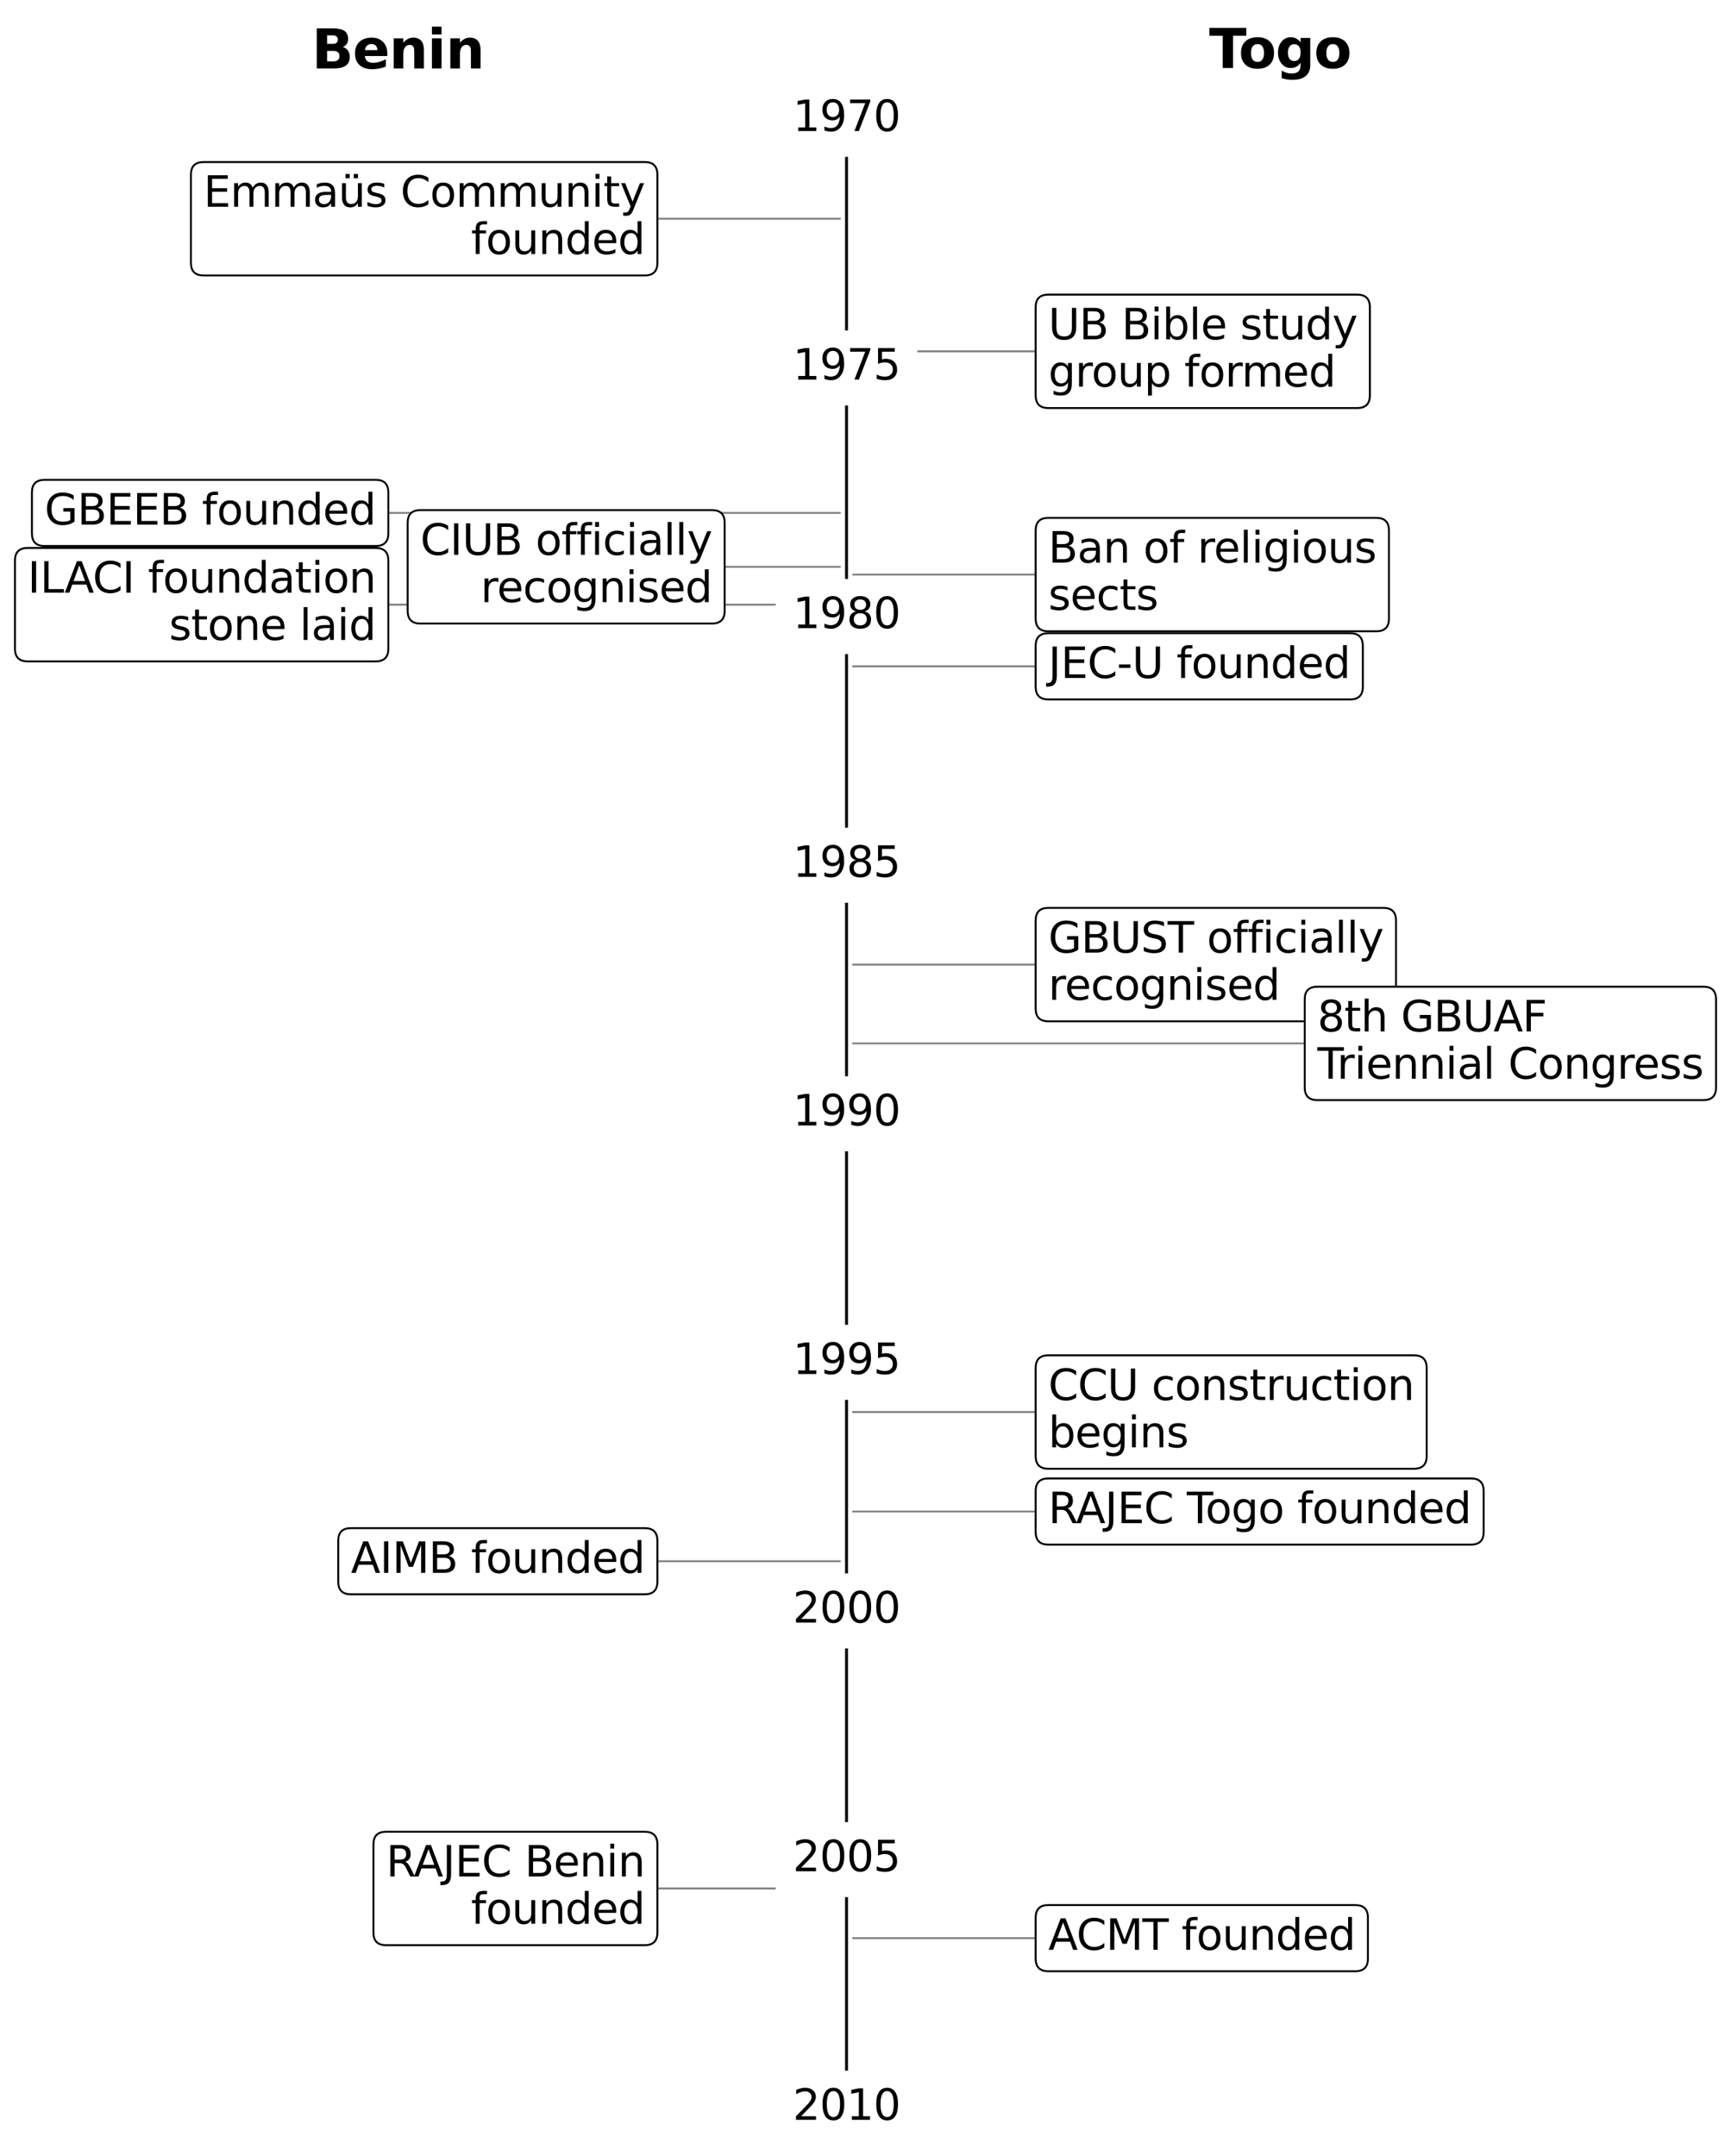 <?xml version="1.0" encoding="utf-8" standalone="no"?>
<!DOCTYPE svg PUBLIC "-//W3C//DTD SVG 1.1//EN"
  "http://www.w3.org/Graphics/SVG/1.1/DTD/svg11.dtd">
<svg xmlns:xlink="http://www.w3.org/1999/xlink" width="451.174pt" height="562.04pt" viewBox="0 0 451.174 562.04" xmlns="http://www.w3.org/2000/svg" version="1.1">
 <defs>
  <style type="text/css">*{stroke-linejoin: round; stroke-linecap: butt}</style>
 </defs>
 <g id="figure_1">
  <g id="patch_1">
   <path d="M 0 562.04 
L 451.174 562.04 
L 451.174 0 
L 0 0 
z
" style="fill: #ffffff"/>
  </g>
  <g id="axes_1">
   <g id="patch_2">
    <path d="M 85.643 549.517 
L 355.643 549.517 
L 355.643 31.117 
L 85.643 31.117 
z
" style="fill: #ffffff"/>
   </g>
   <g id="line2d_1">
    <path d="M 220.643 549.517 
L 220.643 31.117 
" clip-path="url(#p6235bae63d)" style="fill: none; stroke: #000000; stroke-width: 0.75; stroke-linecap: square"/>
   </g>
   <g id="line2d_2">
    <path d="M 218.89 57.02 
L 168.045 57.02 
" clip-path="url(#p6235bae63d)" style="fill: none; stroke: #808080; stroke-width: 0.5; stroke-linecap: square"/>
   </g>
   <g id="line2d_3">
    <path d="M 218.89 133.697 
L 97.916 133.697 
" clip-path="url(#p6235bae63d)" style="fill: none; stroke: #808080; stroke-width: 0.5; stroke-linecap: square"/>
   </g>
   <g id="line2d_4">
    <path d="M 218.89 147.749 
L 185.578 147.749 
" clip-path="url(#p6235bae63d)" style="fill: none; stroke: #808080; stroke-width: 0.5; stroke-linecap: square"/>
   </g>
   <g id="line2d_5">
    <path d="M 218.89 157.613 
L 97.916 157.613 
" clip-path="url(#p6235bae63d)" style="fill: none; stroke: #808080; stroke-width: 0.5; stroke-linecap: square"/>
   </g>
   <g id="line2d_6">
    <path d="M 218.89 406.949 
L 168.045 406.949 
" clip-path="url(#p6235bae63d)" style="fill: none; stroke: #808080; stroke-width: 0.5; stroke-linecap: square"/>
   </g>
   <g id="line2d_7">
    <path d="M 218.89 492.249 
L 168.045 492.249 
" clip-path="url(#p6235bae63d)" style="fill: none; stroke: #808080; stroke-width: 0.5; stroke-linecap: square"/>
   </g>
   <g id="line2d_8">
    <path d="M 222.396 91.58 
L 273.24 91.58 
" clip-path="url(#p6235bae63d)" style="fill: none; stroke: #808080; stroke-width: 0.5; stroke-linecap: square"/>
   </g>
   <g id="line2d_9">
    <path d="M 222.396 149.771 
L 273.24 149.771 
" clip-path="url(#p6235bae63d)" style="fill: none; stroke: #808080; stroke-width: 0.5; stroke-linecap: square"/>
   </g>
   <g id="line2d_10">
    <path d="M 222.396 173.686 
L 273.24 173.686 
" clip-path="url(#p6235bae63d)" style="fill: none; stroke: #808080; stroke-width: 0.5; stroke-linecap: square"/>
   </g>
   <g id="line2d_11">
    <path d="M 222.396 251.429 
L 273.24 251.429 
" clip-path="url(#p6235bae63d)" style="fill: none; stroke: #808080; stroke-width: 0.5; stroke-linecap: square"/>
   </g>
   <g id="line2d_12">
    <path d="M 222.396 271.973 
L 343.37 271.973 
" clip-path="url(#p6235bae63d)" style="fill: none; stroke: #808080; stroke-width: 0.5; stroke-linecap: square"/>
   </g>
   <g id="line2d_13">
    <path d="M 222.396 368.06 
L 273.24 368.06 
" clip-path="url(#p6235bae63d)" style="fill: none; stroke: #808080; stroke-width: 0.5; stroke-linecap: square"/>
   </g>
   <g id="line2d_14">
    <path d="M 222.396 393.997 
L 273.24 393.997 
" clip-path="url(#p6235bae63d)" style="fill: none; stroke: #808080; stroke-width: 0.5; stroke-linecap: square"/>
   </g>
   <g id="line2d_15">
    <path d="M 222.396 505.2 
L 273.24 505.2 
" clip-path="url(#p6235bae63d)" style="fill: none; stroke: #808080; stroke-width: 0.5; stroke-linecap: square"/>
   </g>
   <g id="text_1">
    <g id="patch_3">
     <path d="M 202.685 40.4 
L 238.6 40.4 
L 238.6 21.834 
L 202.685 21.834 
z
" style="fill: #ffffff; stroke: #ffffff; stroke-linejoin: miter"/>
    </g>
    <!-- 1970 -->
    <g transform="translate(206.645 34.153) scale(0.11 -0.11)">
     <defs>
      <path id="DejaVuSans-31" d="M 794 531 
L 1825 531 
L 1825 4091 
L 703 3866 
L 703 4441 
L 1819 4666 
L 2450 4666 
L 2450 531 
L 3481 531 
L 3481 0 
L 794 0 
L 794 531 
z
" transform="scale(0.016)"/>
      <path id="DejaVuSans-39" d="M 703 97 
L 703 672 
Q 941 559 1184 500 
Q 1428 441 1663 441 
Q 2288 441 2617 861 
Q 2947 1281 2994 2138 
Q 2813 1869 2534 1725 
Q 2256 1581 1919 1581 
Q 1219 1581 811 2004 
Q 403 2428 403 3163 
Q 403 3881 828 4315 
Q 1253 4750 1959 4750 
Q 2769 4750 3195 4129 
Q 3622 3509 3622 2328 
Q 3622 1225 3098 567 
Q 2575 -91 1691 -91 
Q 1453 -91 1209 -44 
Q 966 3 703 97 
z
M 1959 2075 
Q 2384 2075 2632 2365 
Q 2881 2656 2881 3163 
Q 2881 3666 2632 3958 
Q 2384 4250 1959 4250 
Q 1534 4250 1286 3958 
Q 1038 3666 1038 3163 
Q 1038 2656 1286 2365 
Q 1534 2075 1959 2075 
z
" transform="scale(0.016)"/>
      <path id="DejaVuSans-37" d="M 525 4666 
L 3525 4666 
L 3525 4397 
L 1831 0 
L 1172 0 
L 2766 4134 
L 525 4134 
L 525 4666 
z
" transform="scale(0.016)"/>
      <path id="DejaVuSans-30" d="M 2034 4250 
Q 1547 4250 1301 3770 
Q 1056 3291 1056 2328 
Q 1056 1369 1301 889 
Q 1547 409 2034 409 
Q 2525 409 2770 889 
Q 3016 1369 3016 2328 
Q 3016 3291 2770 3770 
Q 2525 4250 2034 4250 
z
M 2034 4750 
Q 2819 4750 3233 4129 
Q 3647 3509 3647 2328 
Q 3647 1150 3233 529 
Q 2819 -91 2034 -91 
Q 1250 -91 836 529 
Q 422 1150 422 2328 
Q 422 3509 836 4129 
Q 1250 4750 2034 4750 
z
" transform="scale(0.016)"/>
     </defs>
     <use xlink:href="#DejaVuSans-31"/>
     <use xlink:href="#DejaVuSans-39" x="63.623"/>
     <use xlink:href="#DejaVuSans-37" x="127.246"/>
     <use xlink:href="#DejaVuSans-30" x="190.869"/>
    </g>
   </g>
   <g id="text_2">
    <g id="patch_4">
     <path d="M 202.685 105.191 
L 238.6 105.191 
L 238.6 86.626 
L 202.685 86.626 
z
" style="fill: #ffffff; stroke: #ffffff; stroke-linejoin: miter"/>
    </g>
    <!-- 1975 -->
    <g transform="translate(206.645 98.944) scale(0.11 -0.11)">
     <defs>
      <path id="DejaVuSans-35" d="M 691 4666 
L 3169 4666 
L 3169 4134 
L 1269 4134 
L 1269 2991 
Q 1406 3038 1543 3061 
Q 1681 3084 1819 3084 
Q 2600 3084 3056 2656 
Q 3513 2228 3513 1497 
Q 3513 744 3044 326 
Q 2575 -91 1722 -91 
Q 1428 -91 1123 -41 
Q 819 9 494 109 
L 494 744 
Q 775 591 1075 516 
Q 1375 441 1709 441 
Q 2250 441 2565 725 
Q 2881 1009 2881 1497 
Q 2881 1984 2565 2268 
Q 2250 2553 1709 2553 
Q 1456 2553 1204 2497 
Q 953 2441 691 2322 
L 691 4666 
z
" transform="scale(0.016)"/>
     </defs>
     <use xlink:href="#DejaVuSans-31"/>
     <use xlink:href="#DejaVuSans-39" x="63.623"/>
     <use xlink:href="#DejaVuSans-37" x="127.246"/>
     <use xlink:href="#DejaVuSans-35" x="190.869"/>
    </g>
   </g>
   <g id="text_3">
    <g id="patch_5">
     <path d="M 202.685 169.983 
L 238.6 169.983 
L 238.6 151.417 
L 202.685 151.417 
z
" style="fill: #ffffff; stroke: #ffffff; stroke-linejoin: miter"/>
    </g>
    <!-- 1980 -->
    <g transform="translate(206.645 163.735) scale(0.11 -0.11)">
     <defs>
      <path id="DejaVuSans-38" d="M 2034 2216 
Q 1584 2216 1326 1975 
Q 1069 1734 1069 1313 
Q 1069 891 1326 650 
Q 1584 409 2034 409 
Q 2484 409 2743 651 
Q 3003 894 3003 1313 
Q 3003 1734 2745 1975 
Q 2488 2216 2034 2216 
z
M 1403 2484 
Q 997 2584 770 2862 
Q 544 3141 544 3541 
Q 544 4100 942 4425 
Q 1341 4750 2034 4750 
Q 2731 4750 3128 4425 
Q 3525 4100 3525 3541 
Q 3525 3141 3298 2862 
Q 3072 2584 2669 2484 
Q 3125 2378 3379 2068 
Q 3634 1759 3634 1313 
Q 3634 634 3220 271 
Q 2806 -91 2034 -91 
Q 1263 -91 848 271 
Q 434 634 434 1313 
Q 434 1759 690 2068 
Q 947 2378 1403 2484 
z
M 1172 3481 
Q 1172 3119 1398 2916 
Q 1625 2713 2034 2713 
Q 2441 2713 2670 2916 
Q 2900 3119 2900 3481 
Q 2900 3844 2670 4047 
Q 2441 4250 2034 4250 
Q 1625 4250 1398 4047 
Q 1172 3844 1172 3481 
z
" transform="scale(0.016)"/>
     </defs>
     <use xlink:href="#DejaVuSans-31"/>
     <use xlink:href="#DejaVuSans-39" x="63.623"/>
     <use xlink:href="#DejaVuSans-38" x="127.246"/>
     <use xlink:href="#DejaVuSans-30" x="190.869"/>
    </g>
   </g>
   <g id="text_4">
    <g id="patch_6">
     <path d="M 202.685 234.809 
L 238.6 234.809 
L 238.6 216.243 
L 202.685 216.243 
z
" style="fill: #ffffff; stroke: #ffffff; stroke-linejoin: miter"/>
    </g>
    <!-- 1985 -->
    <g transform="translate(206.645 228.562) scale(0.11 -0.11)">
     <use xlink:href="#DejaVuSans-31"/>
     <use xlink:href="#DejaVuSans-39" x="63.623"/>
     <use xlink:href="#DejaVuSans-38" x="127.246"/>
     <use xlink:href="#DejaVuSans-35" x="190.869"/>
    </g>
   </g>
   <g id="text_5">
    <g id="patch_7">
     <path d="M 202.685 299.6 
L 238.6 299.6 
L 238.6 281.034 
L 202.685 281.034 
z
" style="fill: #ffffff; stroke: #ffffff; stroke-linejoin: miter"/>
    </g>
    <!-- 1990 -->
    <g transform="translate(206.645 293.353) scale(0.11 -0.11)">
     <use xlink:href="#DejaVuSans-31"/>
     <use xlink:href="#DejaVuSans-39" x="63.623"/>
     <use xlink:href="#DejaVuSans-39" x="127.246"/>
     <use xlink:href="#DejaVuSans-30" x="190.869"/>
    </g>
   </g>
   <g id="text_6">
    <g id="patch_8">
     <path d="M 202.685 364.391 
L 238.6 364.391 
L 238.6 345.826 
L 202.685 345.826 
z
" style="fill: #ffffff; stroke: #ffffff; stroke-linejoin: miter"/>
    </g>
    <!-- 1995 -->
    <g transform="translate(206.645 358.144) scale(0.11 -0.11)">
     <use xlink:href="#DejaVuSans-31"/>
     <use xlink:href="#DejaVuSans-39" x="63.623"/>
     <use xlink:href="#DejaVuSans-39" x="127.246"/>
     <use xlink:href="#DejaVuSans-35" x="190.869"/>
    </g>
   </g>
   <g id="text_7">
    <g id="patch_9">
     <path d="M 202.685 429.183 
L 238.6 429.183 
L 238.6 410.617 
L 202.685 410.617 
z
" style="fill: #ffffff; stroke: #ffffff; stroke-linejoin: miter"/>
    </g>
    <!-- 2000 -->
    <g transform="translate(206.645 422.935) scale(0.11 -0.11)">
     <defs>
      <path id="DejaVuSans-32" d="M 1228 531 
L 3431 531 
L 3431 0 
L 469 0 
L 469 531 
Q 828 903 1448 1529 
Q 2069 2156 2228 2338 
Q 2531 2678 2651 2914 
Q 2772 3150 2772 3378 
Q 2772 3750 2511 3984 
Q 2250 4219 1831 4219 
Q 1534 4219 1204 4116 
Q 875 4013 500 3803 
L 500 4441 
Q 881 4594 1212 4672 
Q 1544 4750 1819 4750 
Q 2544 4750 2975 4387 
Q 3406 4025 3406 3419 
Q 3406 3131 3298 2873 
Q 3191 2616 2906 2266 
Q 2828 2175 2409 1742 
Q 1991 1309 1228 531 
z
" transform="scale(0.016)"/>
     </defs>
     <use xlink:href="#DejaVuSans-32"/>
     <use xlink:href="#DejaVuSans-30" x="63.623"/>
     <use xlink:href="#DejaVuSans-30" x="127.246"/>
     <use xlink:href="#DejaVuSans-30" x="190.869"/>
    </g>
   </g>
   <g id="text_8">
    <g id="patch_10">
     <path d="M 202.685 494.009 
L 238.6 494.009 
L 238.6 475.443 
L 202.685 475.443 
z
" style="fill: #ffffff; stroke: #ffffff; stroke-linejoin: miter"/>
    </g>
    <!-- 2005 -->
    <g transform="translate(206.645 487.762) scale(0.11 -0.11)">
     <use xlink:href="#DejaVuSans-32"/>
     <use xlink:href="#DejaVuSans-30" x="63.623"/>
     <use xlink:href="#DejaVuSans-30" x="127.246"/>
     <use xlink:href="#DejaVuSans-35" x="190.869"/>
    </g>
   </g>
   <g id="text_9">
    <g id="patch_11">
     <path d="M 202.685 558.8 
L 238.6 558.8 
L 238.6 540.234 
L 202.685 540.234 
z
" style="fill: #ffffff; stroke: #ffffff; stroke-linejoin: miter"/>
    </g>
    <!-- 2010 -->
    <g transform="translate(206.645 552.553) scale(0.11 -0.11)">
     <use xlink:href="#DejaVuSans-32"/>
     <use xlink:href="#DejaVuSans-30" x="63.623"/>
     <use xlink:href="#DejaVuSans-31" x="127.246"/>
     <use xlink:href="#DejaVuSans-30" x="190.869"/>
    </g>
   </g>
   <g id="text_10">
    <!-- Benin -->
    <g transform="translate(81.244 17.838) scale(0.14 -0.14)">
     <defs>
      <path id="DejaVuSans-Bold-42" d="M 2456 2859 
Q 2741 2859 2887 2984 
Q 3034 3109 3034 3353 
Q 3034 3594 2887 3720 
Q 2741 3847 2456 3847 
L 1791 3847 
L 1791 2859 
L 2456 2859 
z
M 2497 819 
Q 2859 819 3042 972 
Q 3225 1125 3225 1434 
Q 3225 1738 3044 1889 
Q 2863 2041 2497 2041 
L 1791 2041 
L 1791 819 
L 2497 819 
z
M 3616 2497 
Q 4003 2384 4215 2081 
Q 4428 1778 4428 1338 
Q 4428 663 3972 331 
Q 3516 0 2584 0 
L 588 0 
L 588 4666 
L 2394 4666 
Q 3366 4666 3802 4372 
Q 4238 4078 4238 3431 
Q 4238 3091 4078 2852 
Q 3919 2613 3616 2497 
z
" transform="scale(0.016)"/>
      <path id="DejaVuSans-Bold-65" d="M 4031 1759 
L 4031 1441 
L 1416 1441 
Q 1456 1047 1700 850 
Q 1944 653 2381 653 
Q 2734 653 3104 758 
Q 3475 863 3866 1075 
L 3866 213 
Q 3469 63 3072 -14 
Q 2675 -91 2278 -91 
Q 1328 -91 801 392 
Q 275 875 275 1747 
Q 275 2603 792 3093 
Q 1309 3584 2216 3584 
Q 3041 3584 3536 3087 
Q 4031 2591 4031 1759 
z
M 2881 2131 
Q 2881 2450 2695 2645 
Q 2509 2841 2209 2841 
Q 1884 2841 1681 2658 
Q 1478 2475 1428 2131 
L 2881 2131 
z
" transform="scale(0.016)"/>
      <path id="DejaVuSans-Bold-6e" d="M 4056 2131 
L 4056 0 
L 2931 0 
L 2931 347 
L 2931 1631 
Q 2931 2084 2911 2256 
Q 2891 2428 2841 2509 
Q 2775 2619 2662 2680 
Q 2550 2741 2406 2741 
Q 2056 2741 1856 2470 
Q 1656 2200 1656 1722 
L 1656 0 
L 538 0 
L 538 3500 
L 1656 3500 
L 1656 2988 
Q 1909 3294 2193 3439 
Q 2478 3584 2822 3584 
Q 3428 3584 3742 3212 
Q 4056 2841 4056 2131 
z
" transform="scale(0.016)"/>
      <path id="DejaVuSans-Bold-69" d="M 538 3500 
L 1656 3500 
L 1656 0 
L 538 0 
L 538 3500 
z
M 538 4863 
L 1656 4863 
L 1656 3950 
L 538 3950 
L 538 4863 
z
" transform="scale(0.016)"/>
     </defs>
     <use xlink:href="#DejaVuSans-Bold-42"/>
     <use xlink:href="#DejaVuSans-Bold-65" x="76.221"/>
     <use xlink:href="#DejaVuSans-Bold-6e" x="144.043"/>
     <use xlink:href="#DejaVuSans-Bold-69" x="215.234"/>
     <use xlink:href="#DejaVuSans-Bold-6e" x="249.512"/>
    </g>
   </g>
   <g id="text_11">
    <!-- Togo -->
    <g transform="translate(315.143 17.728) scale(0.14 -0.14)">
     <defs>
      <path id="DejaVuSans-Bold-54" d="M 31 4666 
L 4331 4666 
L 4331 3756 
L 2784 3756 
L 2784 0 
L 1581 0 
L 1581 3756 
L 31 3756 
L 31 4666 
z
" transform="scale(0.016)"/>
      <path id="DejaVuSans-Bold-6f" d="M 2203 2784 
Q 1831 2784 1636 2517 
Q 1441 2250 1441 1747 
Q 1441 1244 1636 976 
Q 1831 709 2203 709 
Q 2569 709 2762 976 
Q 2956 1244 2956 1747 
Q 2956 2250 2762 2517 
Q 2569 2784 2203 2784 
z
M 2203 3584 
Q 3106 3584 3614 3096 
Q 4122 2609 4122 1747 
Q 4122 884 3614 396 
Q 3106 -91 2203 -91 
Q 1297 -91 786 396 
Q 275 884 275 1747 
Q 275 2609 786 3096 
Q 1297 3584 2203 3584 
z
" transform="scale(0.016)"/>
      <path id="DejaVuSans-Bold-67" d="M 2919 594 
Q 2688 288 2409 144 
Q 2131 0 1766 0 
Q 1125 0 706 504 
Q 288 1009 288 1791 
Q 288 2575 706 3076 
Q 1125 3578 1766 3578 
Q 2131 3578 2409 3434 
Q 2688 3291 2919 2981 
L 2919 3500 
L 4044 3500 
L 4044 353 
Q 4044 -491 3511 -936 
Q 2978 -1381 1966 -1381 
Q 1638 -1381 1331 -1331 
Q 1025 -1281 716 -1178 
L 716 -306 
Q 1009 -475 1290 -558 
Q 1572 -641 1856 -641 
Q 2406 -641 2662 -400 
Q 2919 -159 2919 353 
L 2919 594 
z
M 2181 2772 
Q 1834 2772 1640 2515 
Q 1447 2259 1447 1791 
Q 1447 1309 1634 1061 
Q 1822 813 2181 813 
Q 2531 813 2725 1069 
Q 2919 1325 2919 1791 
Q 2919 2259 2725 2515 
Q 2531 2772 2181 2772 
z
" transform="scale(0.016)"/>
     </defs>
     <use xlink:href="#DejaVuSans-Bold-54"/>
     <use xlink:href="#DejaVuSans-Bold-6f" x="54.963"/>
     <use xlink:href="#DejaVuSans-Bold-67" x="123.664"/>
     <use xlink:href="#DejaVuSans-Bold-6f" x="195.246"/>
    </g>
   </g>
   <g id="text_12">
    <g id="patch_12">
     <path d="M 53.065 71.801 
L 168.045 71.801 
Q 171.345 71.801 171.345 68.501 
L 171.345 45.538 
Q 171.345 42.238 168.045 42.238 
L 53.065 42.238 
Q 49.765 42.238 49.765 45.538 
L 49.765 68.501 
Q 49.765 71.801 53.065 71.801 
z
" style="fill: #ffffff; stroke: #000000; stroke-width: 0.5; stroke-linejoin: miter"/>
    </g>
    <!-- Emmaüs Community -->
    <g transform="translate(53.065 53.896) scale(0.11 -0.11)">
     <defs>
      <path id="DejaVuSans-45" d="M 628 4666 
L 3578 4666 
L 3578 4134 
L 1259 4134 
L 1259 2753 
L 3481 2753 
L 3481 2222 
L 1259 2222 
L 1259 531 
L 3634 531 
L 3634 0 
L 628 0 
L 628 4666 
z
" transform="scale(0.016)"/>
      <path id="DejaVuSans-6d" d="M 3328 2828 
Q 3544 3216 3844 3400 
Q 4144 3584 4550 3584 
Q 5097 3584 5394 3201 
Q 5691 2819 5691 2113 
L 5691 0 
L 5113 0 
L 5113 2094 
Q 5113 2597 4934 2840 
Q 4756 3084 4391 3084 
Q 3944 3084 3684 2787 
Q 3425 2491 3425 1978 
L 3425 0 
L 2847 0 
L 2847 2094 
Q 2847 2600 2669 2842 
Q 2491 3084 2119 3084 
Q 1678 3084 1418 2786 
Q 1159 2488 1159 1978 
L 1159 0 
L 581 0 
L 581 3500 
L 1159 3500 
L 1159 2956 
Q 1356 3278 1631 3431 
Q 1906 3584 2284 3584 
Q 2666 3584 2933 3390 
Q 3200 3197 3328 2828 
z
" transform="scale(0.016)"/>
      <path id="DejaVuSans-61" d="M 2194 1759 
Q 1497 1759 1228 1600 
Q 959 1441 959 1056 
Q 959 750 1161 570 
Q 1363 391 1709 391 
Q 2188 391 2477 730 
Q 2766 1069 2766 1631 
L 2766 1759 
L 2194 1759 
z
M 3341 1997 
L 3341 0 
L 2766 0 
L 2766 531 
Q 2569 213 2275 61 
Q 1981 -91 1556 -91 
Q 1019 -91 701 211 
Q 384 513 384 1019 
Q 384 1609 779 1909 
Q 1175 2209 1959 2209 
L 2766 2209 
L 2766 2266 
Q 2766 2663 2505 2880 
Q 2244 3097 1772 3097 
Q 1472 3097 1187 3025 
Q 903 2953 641 2809 
L 641 3341 
Q 956 3463 1253 3523 
Q 1550 3584 1831 3584 
Q 2591 3584 2966 3190 
Q 3341 2797 3341 1997 
z
" transform="scale(0.016)"/>
      <path id="DejaVuSans-fc" d="M 544 1381 
L 544 3500 
L 1119 3500 
L 1119 1403 
Q 1119 906 1312 657 
Q 1506 409 1894 409 
Q 2359 409 2629 706 
Q 2900 1003 2900 1516 
L 2900 3500 
L 3475 3500 
L 3475 0 
L 2900 0 
L 2900 538 
Q 2691 219 2414 64 
Q 2138 -91 1772 -91 
Q 1169 -91 856 284 
Q 544 659 544 1381 
z
M 1991 3584 
L 1991 3584 
z
M 2278 4850 
L 2912 4850 
L 2912 4219 
L 2278 4219 
L 2278 4850 
z
M 1056 4850 
L 1690 4850 
L 1690 4219 
L 1056 4219 
L 1056 4850 
z
" transform="scale(0.016)"/>
      <path id="DejaVuSans-73" d="M 2834 3397 
L 2834 2853 
Q 2591 2978 2328 3040 
Q 2066 3103 1784 3103 
Q 1356 3103 1142 2972 
Q 928 2841 928 2578 
Q 928 2378 1081 2264 
Q 1234 2150 1697 2047 
L 1894 2003 
Q 2506 1872 2764 1633 
Q 3022 1394 3022 966 
Q 3022 478 2636 193 
Q 2250 -91 1575 -91 
Q 1294 -91 989 -36 
Q 684 19 347 128 
L 347 722 
Q 666 556 975 473 
Q 1284 391 1588 391 
Q 1994 391 2212 530 
Q 2431 669 2431 922 
Q 2431 1156 2273 1281 
Q 2116 1406 1581 1522 
L 1381 1569 
Q 847 1681 609 1914 
Q 372 2147 372 2553 
Q 372 3047 722 3315 
Q 1072 3584 1716 3584 
Q 2034 3584 2315 3537 
Q 2597 3491 2834 3397 
z
" transform="scale(0.016)"/>
      <path id="DejaVuSans-20" transform="scale(0.016)"/>
      <path id="DejaVuSans-43" d="M 4122 4306 
L 4122 3641 
Q 3803 3938 3442 4084 
Q 3081 4231 2675 4231 
Q 1875 4231 1450 3742 
Q 1025 3253 1025 2328 
Q 1025 1406 1450 917 
Q 1875 428 2675 428 
Q 3081 428 3442 575 
Q 3803 722 4122 1019 
L 4122 359 
Q 3791 134 3420 21 
Q 3050 -91 2638 -91 
Q 1578 -91 968 557 
Q 359 1206 359 2328 
Q 359 3453 968 4101 
Q 1578 4750 2638 4750 
Q 3056 4750 3426 4639 
Q 3797 4528 4122 4306 
z
" transform="scale(0.016)"/>
      <path id="DejaVuSans-6f" d="M 1959 3097 
Q 1497 3097 1228 2736 
Q 959 2375 959 1747 
Q 959 1119 1226 758 
Q 1494 397 1959 397 
Q 2419 397 2687 759 
Q 2956 1122 2956 1747 
Q 2956 2369 2687 2733 
Q 2419 3097 1959 3097 
z
M 1959 3584 
Q 2709 3584 3137 3096 
Q 3566 2609 3566 1747 
Q 3566 888 3137 398 
Q 2709 -91 1959 -91 
Q 1206 -91 779 398 
Q 353 888 353 1747 
Q 353 2609 779 3096 
Q 1206 3584 1959 3584 
z
" transform="scale(0.016)"/>
      <path id="DejaVuSans-75" d="M 544 1381 
L 544 3500 
L 1119 3500 
L 1119 1403 
Q 1119 906 1312 657 
Q 1506 409 1894 409 
Q 2359 409 2629 706 
Q 2900 1003 2900 1516 
L 2900 3500 
L 3475 3500 
L 3475 0 
L 2900 0 
L 2900 538 
Q 2691 219 2414 64 
Q 2138 -91 1772 -91 
Q 1169 -91 856 284 
Q 544 659 544 1381 
z
M 1991 3584 
L 1991 3584 
z
" transform="scale(0.016)"/>
      <path id="DejaVuSans-6e" d="M 3513 2113 
L 3513 0 
L 2938 0 
L 2938 2094 
Q 2938 2591 2744 2837 
Q 2550 3084 2163 3084 
Q 1697 3084 1428 2787 
Q 1159 2491 1159 1978 
L 1159 0 
L 581 0 
L 581 3500 
L 1159 3500 
L 1159 2956 
Q 1366 3272 1645 3428 
Q 1925 3584 2291 3584 
Q 2894 3584 3203 3211 
Q 3513 2838 3513 2113 
z
" transform="scale(0.016)"/>
      <path id="DejaVuSans-69" d="M 603 3500 
L 1178 3500 
L 1178 0 
L 603 0 
L 603 3500 
z
M 603 4863 
L 1178 4863 
L 1178 4134 
L 603 4134 
L 603 4863 
z
" transform="scale(0.016)"/>
      <path id="DejaVuSans-74" d="M 1172 4494 
L 1172 3500 
L 2356 3500 
L 2356 3053 
L 1172 3053 
L 1172 1153 
Q 1172 725 1289 603 
Q 1406 481 1766 481 
L 2356 481 
L 2356 0 
L 1766 0 
Q 1100 0 847 248 
Q 594 497 594 1153 
L 594 3053 
L 172 3053 
L 172 3500 
L 594 3500 
L 594 4494 
L 1172 4494 
z
" transform="scale(0.016)"/>
      <path id="DejaVuSans-79" d="M 2059 -325 
Q 1816 -950 1584 -1140 
Q 1353 -1331 966 -1331 
L 506 -1331 
L 506 -850 
L 844 -850 
Q 1081 -850 1212 -737 
Q 1344 -625 1503 -206 
L 1606 56 
L 191 3500 
L 800 3500 
L 1894 763 
L 2988 3500 
L 3597 3500 
L 2059 -325 
z
" transform="scale(0.016)"/>
     </defs>
     <use xlink:href="#DejaVuSans-45"/>
     <use xlink:href="#DejaVuSans-6d" x="63.184"/>
     <use xlink:href="#DejaVuSans-6d" x="160.596"/>
     <use xlink:href="#DejaVuSans-61" x="258.008"/>
     <use xlink:href="#DejaVuSans-fc" x="319.287"/>
     <use xlink:href="#DejaVuSans-73" x="382.666"/>
     <use xlink:href="#DejaVuSans-20" x="434.766"/>
     <use xlink:href="#DejaVuSans-43" x="466.553"/>
     <use xlink:href="#DejaVuSans-6f" x="536.377"/>
     <use xlink:href="#DejaVuSans-6d" x="597.559"/>
     <use xlink:href="#DejaVuSans-6d" x="694.971"/>
     <use xlink:href="#DejaVuSans-75" x="792.383"/>
     <use xlink:href="#DejaVuSans-6e" x="855.762"/>
     <use xlink:href="#DejaVuSans-69" x="919.141"/>
     <use xlink:href="#DejaVuSans-74" x="946.924"/>
     <use xlink:href="#DejaVuSans-79" x="986.133"/>
    </g>
    <!-- founded -->
    <g transform="translate(122.765 66.214) scale(0.11 -0.11)">
     <defs>
      <path id="DejaVuSans-66" d="M 2375 4863 
L 2375 4384 
L 1825 4384 
Q 1516 4384 1395 4259 
Q 1275 4134 1275 3809 
L 1275 3500 
L 2222 3500 
L 2222 3053 
L 1275 3053 
L 1275 0 
L 697 0 
L 697 3053 
L 147 3053 
L 147 3500 
L 697 3500 
L 697 3744 
Q 697 4328 969 4595 
Q 1241 4863 1831 4863 
L 2375 4863 
z
" transform="scale(0.016)"/>
      <path id="DejaVuSans-64" d="M 2906 2969 
L 2906 4863 
L 3481 4863 
L 3481 0 
L 2906 0 
L 2906 525 
Q 2725 213 2448 61 
Q 2172 -91 1784 -91 
Q 1150 -91 751 415 
Q 353 922 353 1747 
Q 353 2572 751 3078 
Q 1150 3584 1784 3584 
Q 2172 3584 2448 3432 
Q 2725 3281 2906 2969 
z
M 947 1747 
Q 947 1113 1208 752 
Q 1469 391 1925 391 
Q 2381 391 2643 752 
Q 2906 1113 2906 1747 
Q 2906 2381 2643 2742 
Q 2381 3103 1925 3103 
Q 1469 3103 1208 2742 
Q 947 2381 947 1747 
z
" transform="scale(0.016)"/>
      <path id="DejaVuSans-65" d="M 3597 1894 
L 3597 1613 
L 953 1613 
Q 991 1019 1311 708 
Q 1631 397 2203 397 
Q 2534 397 2845 478 
Q 3156 559 3463 722 
L 3463 178 
Q 3153 47 2828 -22 
Q 2503 -91 2169 -91 
Q 1331 -91 842 396 
Q 353 884 353 1716 
Q 353 2575 817 3079 
Q 1281 3584 2069 3584 
Q 2775 3584 3186 3129 
Q 3597 2675 3597 1894 
z
M 3022 2063 
Q 3016 2534 2758 2815 
Q 2500 3097 2075 3097 
Q 1594 3097 1305 2825 
Q 1016 2553 972 2059 
L 3022 2063 
z
" transform="scale(0.016)"/>
     </defs>
     <use xlink:href="#DejaVuSans-66"/>
     <use xlink:href="#DejaVuSans-6f" x="35.205"/>
     <use xlink:href="#DejaVuSans-75" x="96.387"/>
     <use xlink:href="#DejaVuSans-6e" x="159.766"/>
     <use xlink:href="#DejaVuSans-64" x="223.145"/>
     <use xlink:href="#DejaVuSans-65" x="286.621"/>
     <use xlink:href="#DejaVuSans-64" x="348.145"/>
    </g>
   </g>
   <g id="text_13">
    <g id="patch_13">
     <path d="M 11.621 142.32 
L 97.916 142.32 
Q 101.216 142.32 101.216 139.02 
L 101.216 128.374 
Q 101.216 125.074 97.916 125.074 
L 11.621 125.074 
Q 8.321 125.074 8.321 128.374 
L 8.321 139.02 
Q 8.321 142.32 11.621 142.32 
z
" style="fill: #ffffff; stroke: #000000; stroke-width: 0.5; stroke-linejoin: miter"/>
    </g>
    <!-- GBEEB founded -->
    <g transform="translate(11.621 136.733) scale(0.11 -0.11)">
     <defs>
      <path id="DejaVuSans-47" d="M 3809 666 
L 3809 1919 
L 2778 1919 
L 2778 2438 
L 4434 2438 
L 4434 434 
Q 4069 175 3628 42 
Q 3188 -91 2688 -91 
Q 1594 -91 976 548 
Q 359 1188 359 2328 
Q 359 3472 976 4111 
Q 1594 4750 2688 4750 
Q 3144 4750 3555 4637 
Q 3966 4525 4313 4306 
L 4313 3634 
Q 3963 3931 3569 4081 
Q 3175 4231 2741 4231 
Q 1884 4231 1454 3753 
Q 1025 3275 1025 2328 
Q 1025 1384 1454 906 
Q 1884 428 2741 428 
Q 3075 428 3337 486 
Q 3600 544 3809 666 
z
" transform="scale(0.016)"/>
      <path id="DejaVuSans-42" d="M 1259 2228 
L 1259 519 
L 2272 519 
Q 2781 519 3026 730 
Q 3272 941 3272 1375 
Q 3272 1813 3026 2020 
Q 2781 2228 2272 2228 
L 1259 2228 
z
M 1259 4147 
L 1259 2741 
L 2194 2741 
Q 2656 2741 2882 2914 
Q 3109 3088 3109 3444 
Q 3109 3797 2882 3972 
Q 2656 4147 2194 4147 
L 1259 4147 
z
M 628 4666 
L 2241 4666 
Q 2963 4666 3353 4366 
Q 3744 4066 3744 3513 
Q 3744 3084 3544 2831 
Q 3344 2578 2956 2516 
Q 3422 2416 3680 2098 
Q 3938 1781 3938 1306 
Q 3938 681 3513 340 
Q 3088 0 2303 0 
L 628 0 
L 628 4666 
z
" transform="scale(0.016)"/>
     </defs>
     <use xlink:href="#DejaVuSans-47"/>
     <use xlink:href="#DejaVuSans-42" x="77.49"/>
     <use xlink:href="#DejaVuSans-45" x="146.094"/>
     <use xlink:href="#DejaVuSans-45" x="209.277"/>
     <use xlink:href="#DejaVuSans-42" x="272.461"/>
     <use xlink:href="#DejaVuSans-20" x="341.064"/>
     <use xlink:href="#DejaVuSans-66" x="372.852"/>
     <use xlink:href="#DejaVuSans-6f" x="408.057"/>
     <use xlink:href="#DejaVuSans-75" x="469.238"/>
     <use xlink:href="#DejaVuSans-6e" x="532.617"/>
     <use xlink:href="#DejaVuSans-64" x="595.996"/>
     <use xlink:href="#DejaVuSans-65" x="659.473"/>
     <use xlink:href="#DejaVuSans-64" x="720.996"/>
    </g>
   </g>
   <g id="text_14">
    <g id="patch_14">
     <path d="M 109.559 162.53 
L 185.578 162.53 
Q 188.878 162.53 188.878 159.23 
L 188.878 136.267 
Q 188.878 132.967 185.578 132.967 
L 109.559 132.967 
Q 106.259 132.967 106.259 136.267 
L 106.259 159.23 
Q 106.259 162.53 109.559 162.53 
z
" style="fill: #ffffff; stroke: #000000; stroke-width: 0.5; stroke-linejoin: miter"/>
    </g>
    <!-- CIUB officially -->
    <g transform="translate(109.559 144.625) scale(0.11 -0.11)">
     <defs>
      <path id="DejaVuSans-49" d="M 628 4666 
L 1259 4666 
L 1259 0 
L 628 0 
L 628 4666 
z
" transform="scale(0.016)"/>
      <path id="DejaVuSans-55" d="M 556 4666 
L 1191 4666 
L 1191 1831 
Q 1191 1081 1462 751 
Q 1734 422 2344 422 
Q 2950 422 3222 751 
Q 3494 1081 3494 1831 
L 3494 4666 
L 4128 4666 
L 4128 1753 
Q 4128 841 3676 375 
Q 3225 -91 2344 -91 
Q 1459 -91 1007 375 
Q 556 841 556 1753 
L 556 4666 
z
" transform="scale(0.016)"/>
      <path id="DejaVuSans-63" d="M 3122 3366 
L 3122 2828 
Q 2878 2963 2633 3030 
Q 2388 3097 2138 3097 
Q 1578 3097 1268 2742 
Q 959 2388 959 1747 
Q 959 1106 1268 751 
Q 1578 397 2138 397 
Q 2388 397 2633 464 
Q 2878 531 3122 666 
L 3122 134 
Q 2881 22 2623 -34 
Q 2366 -91 2075 -91 
Q 1284 -91 818 406 
Q 353 903 353 1747 
Q 353 2603 823 3093 
Q 1294 3584 2113 3584 
Q 2378 3584 2631 3529 
Q 2884 3475 3122 3366 
z
" transform="scale(0.016)"/>
      <path id="DejaVuSans-6c" d="M 603 4863 
L 1178 4863 
L 1178 0 
L 603 0 
L 603 4863 
z
" transform="scale(0.016)"/>
     </defs>
     <use xlink:href="#DejaVuSans-43"/>
     <use xlink:href="#DejaVuSans-49" x="69.824"/>
     <use xlink:href="#DejaVuSans-55" x="99.316"/>
     <use xlink:href="#DejaVuSans-42" x="172.51"/>
     <use xlink:href="#DejaVuSans-20" x="241.113"/>
     <use xlink:href="#DejaVuSans-6f" x="272.9"/>
     <use xlink:href="#DejaVuSans-66" x="334.082"/>
     <use xlink:href="#DejaVuSans-66" x="369.287"/>
     <use xlink:href="#DejaVuSans-69" x="404.492"/>
     <use xlink:href="#DejaVuSans-63" x="432.275"/>
     <use xlink:href="#DejaVuSans-69" x="487.256"/>
     <use xlink:href="#DejaVuSans-61" x="515.039"/>
     <use xlink:href="#DejaVuSans-6c" x="576.318"/>
     <use xlink:href="#DejaVuSans-6c" x="604.102"/>
     <use xlink:href="#DejaVuSans-79" x="631.885"/>
    </g>
    <!-- recognised -->
    <g transform="translate(125.264 156.943) scale(0.11 -0.11)">
     <defs>
      <path id="DejaVuSans-72" d="M 2631 2963 
Q 2534 3019 2420 3045 
Q 2306 3072 2169 3072 
Q 1681 3072 1420 2755 
Q 1159 2438 1159 1844 
L 1159 0 
L 581 0 
L 581 3500 
L 1159 3500 
L 1159 2956 
Q 1341 3275 1631 3429 
Q 1922 3584 2338 3584 
Q 2397 3584 2469 3576 
Q 2541 3569 2628 3553 
L 2631 2963 
z
" transform="scale(0.016)"/>
      <path id="DejaVuSans-67" d="M 2906 1791 
Q 2906 2416 2648 2759 
Q 2391 3103 1925 3103 
Q 1463 3103 1205 2759 
Q 947 2416 947 1791 
Q 947 1169 1205 825 
Q 1463 481 1925 481 
Q 2391 481 2648 825 
Q 2906 1169 2906 1791 
z
M 3481 434 
Q 3481 -459 3084 -895 
Q 2688 -1331 1869 -1331 
Q 1566 -1331 1297 -1286 
Q 1028 -1241 775 -1147 
L 775 -588 
Q 1028 -725 1275 -790 
Q 1522 -856 1778 -856 
Q 2344 -856 2625 -561 
Q 2906 -266 2906 331 
L 2906 616 
Q 2728 306 2450 153 
Q 2172 0 1784 0 
Q 1141 0 747 490 
Q 353 981 353 1791 
Q 353 2603 747 3093 
Q 1141 3584 1784 3584 
Q 2172 3584 2450 3431 
Q 2728 3278 2906 2969 
L 2906 3500 
L 3481 3500 
L 3481 434 
z
" transform="scale(0.016)"/>
     </defs>
     <use xlink:href="#DejaVuSans-72"/>
     <use xlink:href="#DejaVuSans-65" x="38.863"/>
     <use xlink:href="#DejaVuSans-63" x="100.387"/>
     <use xlink:href="#DejaVuSans-6f" x="155.367"/>
     <use xlink:href="#DejaVuSans-67" x="216.549"/>
     <use xlink:href="#DejaVuSans-6e" x="280.025"/>
     <use xlink:href="#DejaVuSans-69" x="343.404"/>
     <use xlink:href="#DejaVuSans-73" x="371.188"/>
     <use xlink:href="#DejaVuSans-65" x="423.287"/>
     <use xlink:href="#DejaVuSans-64" x="484.811"/>
    </g>
   </g>
   <g id="text_15">
    <g id="patch_15">
     <path d="M 7.2 172.394 
L 97.916 172.394 
Q 101.216 172.394 101.216 169.094 
L 101.216 146.131 
Q 101.216 142.831 97.916 142.831 
L 7.2 142.831 
Q 3.9 142.831 3.9 146.131 
L 3.9 169.094 
Q 3.9 172.394 7.2 172.394 
z
" style="fill: #ffffff; stroke: #000000; stroke-width: 0.5; stroke-linejoin: miter"/>
    </g>
    <!-- ILACI foundation -->
    <g transform="translate(7.2 154.489) scale(0.11 -0.11)">
     <defs>
      <path id="DejaVuSans-4c" d="M 628 4666 
L 1259 4666 
L 1259 531 
L 3531 531 
L 3531 0 
L 628 0 
L 628 4666 
z
" transform="scale(0.016)"/>
      <path id="DejaVuSans-41" d="M 2188 4044 
L 1331 1722 
L 3047 1722 
L 2188 4044 
z
M 1831 4666 
L 2547 4666 
L 4325 0 
L 3669 0 
L 3244 1197 
L 1141 1197 
L 716 0 
L 50 0 
L 1831 4666 
z
" transform="scale(0.016)"/>
     </defs>
     <use xlink:href="#DejaVuSans-49"/>
     <use xlink:href="#DejaVuSans-4c" x="29.492"/>
     <use xlink:href="#DejaVuSans-41" x="87.455"/>
     <use xlink:href="#DejaVuSans-43" x="154.113"/>
     <use xlink:href="#DejaVuSans-49" x="223.938"/>
     <use xlink:href="#DejaVuSans-20" x="253.43"/>
     <use xlink:href="#DejaVuSans-66" x="285.217"/>
     <use xlink:href="#DejaVuSans-6f" x="320.422"/>
     <use xlink:href="#DejaVuSans-75" x="381.604"/>
     <use xlink:href="#DejaVuSans-6e" x="444.982"/>
     <use xlink:href="#DejaVuSans-64" x="508.361"/>
     <use xlink:href="#DejaVuSans-61" x="571.838"/>
     <use xlink:href="#DejaVuSans-74" x="633.117"/>
     <use xlink:href="#DejaVuSans-69" x="672.326"/>
     <use xlink:href="#DejaVuSans-6f" x="700.109"/>
     <use xlink:href="#DejaVuSans-6e" x="761.291"/>
    </g>
    <!-- stone laid -->
    <g transform="translate(44.071 166.807) scale(0.11 -0.11)">
     <use xlink:href="#DejaVuSans-73"/>
     <use xlink:href="#DejaVuSans-74" x="52.1"/>
     <use xlink:href="#DejaVuSans-6f" x="91.309"/>
     <use xlink:href="#DejaVuSans-6e" x="152.49"/>
     <use xlink:href="#DejaVuSans-65" x="215.869"/>
     <use xlink:href="#DejaVuSans-20" x="277.393"/>
     <use xlink:href="#DejaVuSans-6c" x="309.18"/>
     <use xlink:href="#DejaVuSans-61" x="336.963"/>
     <use xlink:href="#DejaVuSans-69" x="398.242"/>
     <use xlink:href="#DejaVuSans-64" x="426.025"/>
    </g>
   </g>
   <g id="text_16">
    <g id="patch_16">
     <path d="M 91.461 415.571 
L 168.045 415.571 
Q 171.345 415.571 171.345 412.271 
L 171.345 401.626 
Q 171.345 398.326 168.045 398.326 
L 91.461 398.326 
Q 88.161 398.326 88.161 401.626 
L 88.161 412.271 
Q 88.161 415.571 91.461 415.571 
z
" style="fill: #ffffff; stroke: #000000; stroke-width: 0.5; stroke-linejoin: miter"/>
    </g>
    <!-- AIMB founded -->
    <g transform="translate(91.461 409.984) scale(0.11 -0.11)">
     <defs>
      <path id="DejaVuSans-4d" d="M 628 4666 
L 1569 4666 
L 2759 1491 
L 3956 4666 
L 4897 4666 
L 4897 0 
L 4281 0 
L 4281 4097 
L 3078 897 
L 2444 897 
L 1241 4097 
L 1241 0 
L 628 0 
L 628 4666 
z
" transform="scale(0.016)"/>
     </defs>
     <use xlink:href="#DejaVuSans-41"/>
     <use xlink:href="#DejaVuSans-49" x="68.408"/>
     <use xlink:href="#DejaVuSans-4d" x="97.9"/>
     <use xlink:href="#DejaVuSans-42" x="184.18"/>
     <use xlink:href="#DejaVuSans-20" x="252.783"/>
     <use xlink:href="#DejaVuSans-66" x="284.57"/>
     <use xlink:href="#DejaVuSans-6f" x="319.775"/>
     <use xlink:href="#DejaVuSans-75" x="380.957"/>
     <use xlink:href="#DejaVuSans-6e" x="444.336"/>
     <use xlink:href="#DejaVuSans-64" x="507.715"/>
     <use xlink:href="#DejaVuSans-65" x="571.191"/>
     <use xlink:href="#DejaVuSans-64" x="632.715"/>
    </g>
   </g>
   <g id="text_17">
    <g id="patch_17">
     <path d="M 100.631 507.03 
L 168.045 507.03 
Q 171.345 507.03 171.345 503.73 
L 171.345 480.767 
Q 171.345 477.467 168.045 477.467 
L 100.631 477.467 
Q 97.331 477.467 97.331 480.767 
L 97.331 503.73 
Q 97.331 507.03 100.631 507.03 
z
" style="fill: #ffffff; stroke: #000000; stroke-width: 0.5; stroke-linejoin: miter"/>
    </g>
    <!-- RAJEC Benin -->
    <g transform="translate(100.631 489.125) scale(0.11 -0.11)">
     <defs>
      <path id="DejaVuSans-52" d="M 2841 2188 
Q 3044 2119 3236 1894 
Q 3428 1669 3622 1275 
L 4263 0 
L 3584 0 
L 2988 1197 
Q 2756 1666 2539 1819 
Q 2322 1972 1947 1972 
L 1259 1972 
L 1259 0 
L 628 0 
L 628 4666 
L 2053 4666 
Q 2853 4666 3247 4331 
Q 3641 3997 3641 3322 
Q 3641 2881 3436 2590 
Q 3231 2300 2841 2188 
z
M 1259 4147 
L 1259 2491 
L 2053 2491 
Q 2509 2491 2742 2702 
Q 2975 2913 2975 3322 
Q 2975 3731 2742 3939 
Q 2509 4147 2053 4147 
L 1259 4147 
z
" transform="scale(0.016)"/>
      <path id="DejaVuSans-4a" d="M 628 4666 
L 1259 4666 
L 1259 325 
Q 1259 -519 939 -900 
Q 619 -1281 -91 -1281 
L -331 -1281 
L -331 -750 
L -134 -750 
Q 284 -750 456 -515 
Q 628 -281 628 325 
L 628 4666 
z
" transform="scale(0.016)"/>
     </defs>
     <use xlink:href="#DejaVuSans-52"/>
     <use xlink:href="#DejaVuSans-41" x="65.482"/>
     <use xlink:href="#DejaVuSans-4a" x="133.891"/>
     <use xlink:href="#DejaVuSans-45" x="163.383"/>
     <use xlink:href="#DejaVuSans-43" x="226.566"/>
     <use xlink:href="#DejaVuSans-20" x="296.391"/>
     <use xlink:href="#DejaVuSans-42" x="328.178"/>
     <use xlink:href="#DejaVuSans-65" x="396.781"/>
     <use xlink:href="#DejaVuSans-6e" x="458.305"/>
     <use xlink:href="#DejaVuSans-69" x="521.684"/>
     <use xlink:href="#DejaVuSans-6e" x="549.467"/>
    </g>
    <!-- founded -->
    <g transform="translate(122.765 501.443) scale(0.11 -0.11)">
     <use xlink:href="#DejaVuSans-66"/>
     <use xlink:href="#DejaVuSans-6f" x="35.205"/>
     <use xlink:href="#DejaVuSans-75" x="96.387"/>
     <use xlink:href="#DejaVuSans-6e" x="159.766"/>
     <use xlink:href="#DejaVuSans-64" x="223.145"/>
     <use xlink:href="#DejaVuSans-65" x="286.621"/>
     <use xlink:href="#DejaVuSans-64" x="348.145"/>
    </g>
   </g>
   <g id="text_18">
    <g id="patch_18">
     <path d="M 273.24 106.361 
L 353.748 106.361 
Q 357.048 106.361 357.048 103.061 
L 357.048 80.098 
Q 357.048 76.798 353.748 76.798 
L 273.24 76.798 
Q 269.94 76.798 269.94 80.098 
L 269.94 103.061 
Q 269.94 106.361 273.24 106.361 
z
" style="fill: #ffffff; stroke: #000000; stroke-width: 0.5; stroke-linejoin: miter"/>
    </g>
    <!-- UB Bible study -->
    <g transform="translate(273.24 88.456) scale(0.11 -0.11)">
     <defs>
      <path id="DejaVuSans-62" d="M 3116 1747 
Q 3116 2381 2855 2742 
Q 2594 3103 2138 3103 
Q 1681 3103 1420 2742 
Q 1159 2381 1159 1747 
Q 1159 1113 1420 752 
Q 1681 391 2138 391 
Q 2594 391 2855 752 
Q 3116 1113 3116 1747 
z
M 1159 2969 
Q 1341 3281 1617 3432 
Q 1894 3584 2278 3584 
Q 2916 3584 3314 3078 
Q 3713 2572 3713 1747 
Q 3713 922 3314 415 
Q 2916 -91 2278 -91 
Q 1894 -91 1617 61 
Q 1341 213 1159 525 
L 1159 0 
L 581 0 
L 581 4863 
L 1159 4863 
L 1159 2969 
z
" transform="scale(0.016)"/>
     </defs>
     <use xlink:href="#DejaVuSans-55"/>
     <use xlink:href="#DejaVuSans-42" x="73.193"/>
     <use xlink:href="#DejaVuSans-20" x="141.797"/>
     <use xlink:href="#DejaVuSans-42" x="173.584"/>
     <use xlink:href="#DejaVuSans-69" x="242.188"/>
     <use xlink:href="#DejaVuSans-62" x="269.971"/>
     <use xlink:href="#DejaVuSans-6c" x="333.447"/>
     <use xlink:href="#DejaVuSans-65" x="361.23"/>
     <use xlink:href="#DejaVuSans-20" x="422.754"/>
     <use xlink:href="#DejaVuSans-73" x="454.541"/>
     <use xlink:href="#DejaVuSans-74" x="506.641"/>
     <use xlink:href="#DejaVuSans-75" x="545.85"/>
     <use xlink:href="#DejaVuSans-64" x="609.229"/>
     <use xlink:href="#DejaVuSans-79" x="672.705"/>
    </g>
    <!-- group formed -->
    <g transform="translate(273.24 100.774) scale(0.11 -0.11)">
     <defs>
      <path id="DejaVuSans-70" d="M 1159 525 
L 1159 -1331 
L 581 -1331 
L 581 3500 
L 1159 3500 
L 1159 2969 
Q 1341 3281 1617 3432 
Q 1894 3584 2278 3584 
Q 2916 3584 3314 3078 
Q 3713 2572 3713 1747 
Q 3713 922 3314 415 
Q 2916 -91 2278 -91 
Q 1894 -91 1617 61 
Q 1341 213 1159 525 
z
M 3116 1747 
Q 3116 2381 2855 2742 
Q 2594 3103 2138 3103 
Q 1681 3103 1420 2742 
Q 1159 2381 1159 1747 
Q 1159 1113 1420 752 
Q 1681 391 2138 391 
Q 2594 391 2855 752 
Q 3116 1113 3116 1747 
z
" transform="scale(0.016)"/>
     </defs>
     <use xlink:href="#DejaVuSans-67"/>
     <use xlink:href="#DejaVuSans-72" x="63.477"/>
     <use xlink:href="#DejaVuSans-6f" x="102.34"/>
     <use xlink:href="#DejaVuSans-75" x="163.521"/>
     <use xlink:href="#DejaVuSans-70" x="226.9"/>
     <use xlink:href="#DejaVuSans-20" x="290.377"/>
     <use xlink:href="#DejaVuSans-66" x="322.164"/>
     <use xlink:href="#DejaVuSans-6f" x="357.369"/>
     <use xlink:href="#DejaVuSans-72" x="418.551"/>
     <use xlink:href="#DejaVuSans-6d" x="457.914"/>
     <use xlink:href="#DejaVuSans-65" x="555.326"/>
     <use xlink:href="#DejaVuSans-64" x="616.85"/>
    </g>
   </g>
   <g id="text_19">
    <g id="patch_19">
     <path d="M 273.24 164.553 
L 358.721 164.553 
Q 362.021 164.553 362.021 161.253 
L 362.021 138.289 
Q 362.021 134.989 358.721 134.989 
L 273.24 134.989 
Q 269.94 134.989 269.94 138.289 
L 269.94 161.253 
Q 269.94 164.553 273.24 164.553 
z
" style="fill: #ffffff; stroke: #000000; stroke-width: 0.5; stroke-linejoin: miter"/>
    </g>
    <!-- Ban of religious -->
    <g transform="translate(273.24 146.648) scale(0.11 -0.11)">
     <use xlink:href="#DejaVuSans-42"/>
     <use xlink:href="#DejaVuSans-61" x="68.604"/>
     <use xlink:href="#DejaVuSans-6e" x="129.883"/>
     <use xlink:href="#DejaVuSans-20" x="193.262"/>
     <use xlink:href="#DejaVuSans-6f" x="225.049"/>
     <use xlink:href="#DejaVuSans-66" x="286.23"/>
     <use xlink:href="#DejaVuSans-20" x="321.436"/>
     <use xlink:href="#DejaVuSans-72" x="353.223"/>
     <use xlink:href="#DejaVuSans-65" x="392.086"/>
     <use xlink:href="#DejaVuSans-6c" x="453.609"/>
     <use xlink:href="#DejaVuSans-69" x="481.393"/>
     <use xlink:href="#DejaVuSans-67" x="509.176"/>
     <use xlink:href="#DejaVuSans-69" x="572.652"/>
     <use xlink:href="#DejaVuSans-6f" x="600.436"/>
     <use xlink:href="#DejaVuSans-75" x="661.617"/>
     <use xlink:href="#DejaVuSans-73" x="724.996"/>
    </g>
    <!-- sects -->
    <g transform="translate(273.24 158.965) scale(0.11 -0.11)">
     <use xlink:href="#DejaVuSans-73"/>
     <use xlink:href="#DejaVuSans-65" x="52.1"/>
     <use xlink:href="#DejaVuSans-63" x="113.623"/>
     <use xlink:href="#DejaVuSans-74" x="168.604"/>
     <use xlink:href="#DejaVuSans-73" x="207.812"/>
    </g>
   </g>
   <g id="text_20">
    <g id="patch_20">
     <path d="M 273.24 182.309 
L 351.913 182.309 
Q 355.213 182.309 355.213 179.009 
L 355.213 168.363 
Q 355.213 165.063 351.913 165.063 
L 273.24 165.063 
Q 269.94 165.063 269.94 168.363 
L 269.94 179.009 
Q 269.94 182.309 273.24 182.309 
z
" style="fill: #ffffff; stroke: #000000; stroke-width: 0.5; stroke-linejoin: miter"/>
    </g>
    <!-- JEC-U founded -->
    <g transform="translate(273.24 176.722) scale(0.11 -0.11)">
     <defs>
      <path id="DejaVuSans-2d" d="M 313 2009 
L 1997 2009 
L 1997 1497 
L 313 1497 
L 313 2009 
z
" transform="scale(0.016)"/>
     </defs>
     <use xlink:href="#DejaVuSans-4a"/>
     <use xlink:href="#DejaVuSans-45" x="29.492"/>
     <use xlink:href="#DejaVuSans-43" x="92.676"/>
     <use xlink:href="#DejaVuSans-2d" x="162.5"/>
     <use xlink:href="#DejaVuSans-55" x="198.584"/>
     <use xlink:href="#DejaVuSans-20" x="271.777"/>
     <use xlink:href="#DejaVuSans-66" x="303.564"/>
     <use xlink:href="#DejaVuSans-6f" x="338.77"/>
     <use xlink:href="#DejaVuSans-75" x="399.951"/>
     <use xlink:href="#DejaVuSans-6e" x="463.33"/>
     <use xlink:href="#DejaVuSans-64" x="526.709"/>
     <use xlink:href="#DejaVuSans-65" x="590.186"/>
     <use xlink:href="#DejaVuSans-64" x="651.709"/>
    </g>
   </g>
   <g id="text_21">
    <g id="patch_21">
     <path d="M 273.24 266.21 
L 360.558 266.21 
Q 363.858 266.21 363.858 262.91 
L 363.858 239.947 
Q 363.858 236.647 360.558 236.647 
L 273.24 236.647 
Q 269.94 236.647 269.94 239.947 
L 269.94 262.91 
Q 269.94 266.21 273.24 266.21 
z
" style="fill: #ffffff; stroke: #000000; stroke-width: 0.5; stroke-linejoin: miter"/>
    </g>
    <!-- GBUST officially -->
    <g transform="translate(273.24 248.305) scale(0.11 -0.11)">
     <defs>
      <path id="DejaVuSans-53" d="M 3425 4513 
L 3425 3897 
Q 3066 4069 2747 4153 
Q 2428 4238 2131 4238 
Q 1616 4238 1336 4038 
Q 1056 3838 1056 3469 
Q 1056 3159 1242 3001 
Q 1428 2844 1947 2747 
L 2328 2669 
Q 3034 2534 3370 2195 
Q 3706 1856 3706 1288 
Q 3706 609 3251 259 
Q 2797 -91 1919 -91 
Q 1588 -91 1214 -16 
Q 841 59 441 206 
L 441 856 
Q 825 641 1194 531 
Q 1563 422 1919 422 
Q 2459 422 2753 634 
Q 3047 847 3047 1241 
Q 3047 1584 2836 1778 
Q 2625 1972 2144 2069 
L 1759 2144 
Q 1053 2284 737 2584 
Q 422 2884 422 3419 
Q 422 4038 858 4394 
Q 1294 4750 2059 4750 
Q 2388 4750 2728 4690 
Q 3069 4631 3425 4513 
z
" transform="scale(0.016)"/>
      <path id="DejaVuSans-54" d="M -19 4666 
L 3928 4666 
L 3928 4134 
L 2272 4134 
L 2272 0 
L 1638 0 
L 1638 4134 
L -19 4134 
L -19 4666 
z
" transform="scale(0.016)"/>
     </defs>
     <use xlink:href="#DejaVuSans-47"/>
     <use xlink:href="#DejaVuSans-42" x="77.49"/>
     <use xlink:href="#DejaVuSans-55" x="146.094"/>
     <use xlink:href="#DejaVuSans-53" x="219.287"/>
     <use xlink:href="#DejaVuSans-54" x="282.764"/>
     <use xlink:href="#DejaVuSans-20" x="343.848"/>
     <use xlink:href="#DejaVuSans-6f" x="375.635"/>
     <use xlink:href="#DejaVuSans-66" x="436.816"/>
     <use xlink:href="#DejaVuSans-66" x="472.021"/>
     <use xlink:href="#DejaVuSans-69" x="507.227"/>
     <use xlink:href="#DejaVuSans-63" x="535.01"/>
     <use xlink:href="#DejaVuSans-69" x="589.99"/>
     <use xlink:href="#DejaVuSans-61" x="617.773"/>
     <use xlink:href="#DejaVuSans-6c" x="679.053"/>
     <use xlink:href="#DejaVuSans-6c" x="706.836"/>
     <use xlink:href="#DejaVuSans-79" x="734.619"/>
    </g>
    <!-- recognised -->
    <g transform="translate(273.24 260.623) scale(0.11 -0.11)">
     <use xlink:href="#DejaVuSans-72"/>
     <use xlink:href="#DejaVuSans-65" x="38.863"/>
     <use xlink:href="#DejaVuSans-63" x="100.387"/>
     <use xlink:href="#DejaVuSans-6f" x="155.367"/>
     <use xlink:href="#DejaVuSans-67" x="216.549"/>
     <use xlink:href="#DejaVuSans-6e" x="280.025"/>
     <use xlink:href="#DejaVuSans-69" x="343.404"/>
     <use xlink:href="#DejaVuSans-73" x="371.188"/>
     <use xlink:href="#DejaVuSans-65" x="423.287"/>
     <use xlink:href="#DejaVuSans-64" x="484.811"/>
    </g>
   </g>
   <g id="text_22">
    <g id="patch_22">
     <path d="M 343.37 286.755 
L 443.974 286.755 
Q 447.274 286.755 447.274 283.455 
L 447.274 260.491 
Q 447.274 257.191 443.974 257.191 
L 343.37 257.191 
Q 340.07 257.191 340.07 260.491 
L 340.07 283.455 
Q 340.07 286.755 343.37 286.755 
z
" style="fill: #ffffff; stroke: #000000; stroke-width: 0.5; stroke-linejoin: miter"/>
    </g>
    <!-- 8th GBUAF -->
    <g transform="translate(343.37 268.849) scale(0.11 -0.11)">
     <defs>
      <path id="DejaVuSans-68" d="M 3513 2113 
L 3513 0 
L 2938 0 
L 2938 2094 
Q 2938 2591 2744 2837 
Q 2550 3084 2163 3084 
Q 1697 3084 1428 2787 
Q 1159 2491 1159 1978 
L 1159 0 
L 581 0 
L 581 4863 
L 1159 4863 
L 1159 2956 
Q 1366 3272 1645 3428 
Q 1925 3584 2291 3584 
Q 2894 3584 3203 3211 
Q 3513 2838 3513 2113 
z
" transform="scale(0.016)"/>
      <path id="DejaVuSans-46" d="M 628 4666 
L 3309 4666 
L 3309 4134 
L 1259 4134 
L 1259 2759 
L 3109 2759 
L 3109 2228 
L 1259 2228 
L 1259 0 
L 628 0 
L 628 4666 
z
" transform="scale(0.016)"/>
     </defs>
     <use xlink:href="#DejaVuSans-38"/>
     <use xlink:href="#DejaVuSans-74" x="63.623"/>
     <use xlink:href="#DejaVuSans-68" x="102.832"/>
     <use xlink:href="#DejaVuSans-20" x="166.211"/>
     <use xlink:href="#DejaVuSans-47" x="197.998"/>
     <use xlink:href="#DejaVuSans-42" x="275.488"/>
     <use xlink:href="#DejaVuSans-55" x="344.092"/>
     <use xlink:href="#DejaVuSans-41" x="417.285"/>
     <use xlink:href="#DejaVuSans-46" x="485.693"/>
    </g>
    <!-- Triennial Congress -->
    <g transform="translate(343.37 281.167) scale(0.11 -0.11)">
     <use xlink:href="#DejaVuSans-54"/>
     <use xlink:href="#DejaVuSans-72" x="46.334"/>
     <use xlink:href="#DejaVuSans-69" x="87.447"/>
     <use xlink:href="#DejaVuSans-65" x="115.23"/>
     <use xlink:href="#DejaVuSans-6e" x="176.754"/>
     <use xlink:href="#DejaVuSans-6e" x="240.133"/>
     <use xlink:href="#DejaVuSans-69" x="303.512"/>
     <use xlink:href="#DejaVuSans-61" x="331.295"/>
     <use xlink:href="#DejaVuSans-6c" x="392.574"/>
     <use xlink:href="#DejaVuSans-20" x="420.357"/>
     <use xlink:href="#DejaVuSans-43" x="452.145"/>
     <use xlink:href="#DejaVuSans-6f" x="521.969"/>
     <use xlink:href="#DejaVuSans-6e" x="583.15"/>
     <use xlink:href="#DejaVuSans-67" x="646.529"/>
     <use xlink:href="#DejaVuSans-72" x="710.006"/>
     <use xlink:href="#DejaVuSans-65" x="748.869"/>
     <use xlink:href="#DejaVuSans-73" x="810.393"/>
     <use xlink:href="#DejaVuSans-73" x="862.492"/>
    </g>
   </g>
   <g id="text_23">
    <g id="patch_23">
     <path d="M 273.24 382.841 
L 368.554 382.841 
Q 371.854 382.841 371.854 379.541 
L 371.854 356.578 
Q 371.854 353.278 368.554 353.278 
L 273.24 353.278 
Q 269.94 353.278 269.94 356.578 
L 269.94 379.541 
Q 269.94 382.841 273.24 382.841 
z
" style="fill: #ffffff; stroke: #000000; stroke-width: 0.5; stroke-linejoin: miter"/>
    </g>
    <!-- CCU construction -->
    <g transform="translate(273.24 364.936) scale(0.11 -0.11)">
     <use xlink:href="#DejaVuSans-43"/>
     <use xlink:href="#DejaVuSans-43" x="69.824"/>
     <use xlink:href="#DejaVuSans-55" x="139.648"/>
     <use xlink:href="#DejaVuSans-20" x="212.842"/>
     <use xlink:href="#DejaVuSans-63" x="244.629"/>
     <use xlink:href="#DejaVuSans-6f" x="299.609"/>
     <use xlink:href="#DejaVuSans-6e" x="360.791"/>
     <use xlink:href="#DejaVuSans-73" x="424.17"/>
     <use xlink:href="#DejaVuSans-74" x="476.27"/>
     <use xlink:href="#DejaVuSans-72" x="515.479"/>
     <use xlink:href="#DejaVuSans-75" x="556.592"/>
     <use xlink:href="#DejaVuSans-63" x="619.971"/>
     <use xlink:href="#DejaVuSans-74" x="674.951"/>
     <use xlink:href="#DejaVuSans-69" x="714.16"/>
     <use xlink:href="#DejaVuSans-6f" x="741.943"/>
     <use xlink:href="#DejaVuSans-6e" x="803.125"/>
    </g>
    <!-- begins -->
    <g transform="translate(273.24 377.254) scale(0.11 -0.11)">
     <use xlink:href="#DejaVuSans-62"/>
     <use xlink:href="#DejaVuSans-65" x="63.477"/>
     <use xlink:href="#DejaVuSans-67" x="125"/>
     <use xlink:href="#DejaVuSans-69" x="188.477"/>
     <use xlink:href="#DejaVuSans-6e" x="216.26"/>
     <use xlink:href="#DejaVuSans-73" x="279.639"/>
    </g>
   </g>
   <g id="text_24">
    <g id="patch_24">
     <path d="M 273.24 402.62 
L 383.41 402.62 
Q 386.71 402.62 386.71 399.32 
L 386.71 388.674 
Q 386.71 385.374 383.41 385.374 
L 273.24 385.374 
Q 269.94 385.374 269.94 388.674 
L 269.94 399.32 
Q 269.94 402.62 273.24 402.62 
z
" style="fill: #ffffff; stroke: #000000; stroke-width: 0.5; stroke-linejoin: miter"/>
    </g>
    <!-- RAJEC Togo founded -->
    <g transform="translate(273.24 397.033) scale(0.11 -0.11)">
     <use xlink:href="#DejaVuSans-52"/>
     <use xlink:href="#DejaVuSans-41" x="65.482"/>
     <use xlink:href="#DejaVuSans-4a" x="133.891"/>
     <use xlink:href="#DejaVuSans-45" x="163.383"/>
     <use xlink:href="#DejaVuSans-43" x="226.566"/>
     <use xlink:href="#DejaVuSans-20" x="296.391"/>
     <use xlink:href="#DejaVuSans-54" x="328.178"/>
     <use xlink:href="#DejaVuSans-6f" x="372.262"/>
     <use xlink:href="#DejaVuSans-67" x="433.443"/>
     <use xlink:href="#DejaVuSans-6f" x="496.92"/>
     <use xlink:href="#DejaVuSans-20" x="558.102"/>
     <use xlink:href="#DejaVuSans-66" x="589.889"/>
     <use xlink:href="#DejaVuSans-6f" x="625.094"/>
     <use xlink:href="#DejaVuSans-75" x="686.275"/>
     <use xlink:href="#DejaVuSans-6e" x="749.654"/>
     <use xlink:href="#DejaVuSans-64" x="813.033"/>
     <use xlink:href="#DejaVuSans-65" x="876.51"/>
     <use xlink:href="#DejaVuSans-64" x="938.033"/>
    </g>
   </g>
   <g id="text_25">
    <g id="patch_25">
     <path d="M 273.24 513.823 
L 353.24 513.823 
Q 356.54 513.823 356.54 510.523 
L 356.54 499.877 
Q 356.54 496.577 353.24 496.577 
L 273.24 496.577 
Q 269.94 496.577 269.94 499.877 
L 269.94 510.523 
Q 269.94 513.823 273.24 513.823 
z
" style="fill: #ffffff; stroke: #000000; stroke-width: 0.5; stroke-linejoin: miter"/>
    </g>
    <!-- ACMT founded -->
    <g transform="translate(273.24 508.235) scale(0.11 -0.11)">
     <use xlink:href="#DejaVuSans-41"/>
     <use xlink:href="#DejaVuSans-43" x="66.658"/>
     <use xlink:href="#DejaVuSans-4d" x="136.482"/>
     <use xlink:href="#DejaVuSans-54" x="222.762"/>
     <use xlink:href="#DejaVuSans-20" x="283.846"/>
     <use xlink:href="#DejaVuSans-66" x="315.633"/>
     <use xlink:href="#DejaVuSans-6f" x="350.838"/>
     <use xlink:href="#DejaVuSans-75" x="412.02"/>
     <use xlink:href="#DejaVuSans-6e" x="475.398"/>
     <use xlink:href="#DejaVuSans-64" x="538.777"/>
     <use xlink:href="#DejaVuSans-65" x="602.254"/>
     <use xlink:href="#DejaVuSans-64" x="663.777"/>
    </g>
   </g>
  </g>
 </g>
 <defs>
  <clipPath id="p6235bae63d">
   <rect x="85.643" y="31.117" width="270" height="518.4"/>
  </clipPath>
 </defs>
</svg>
